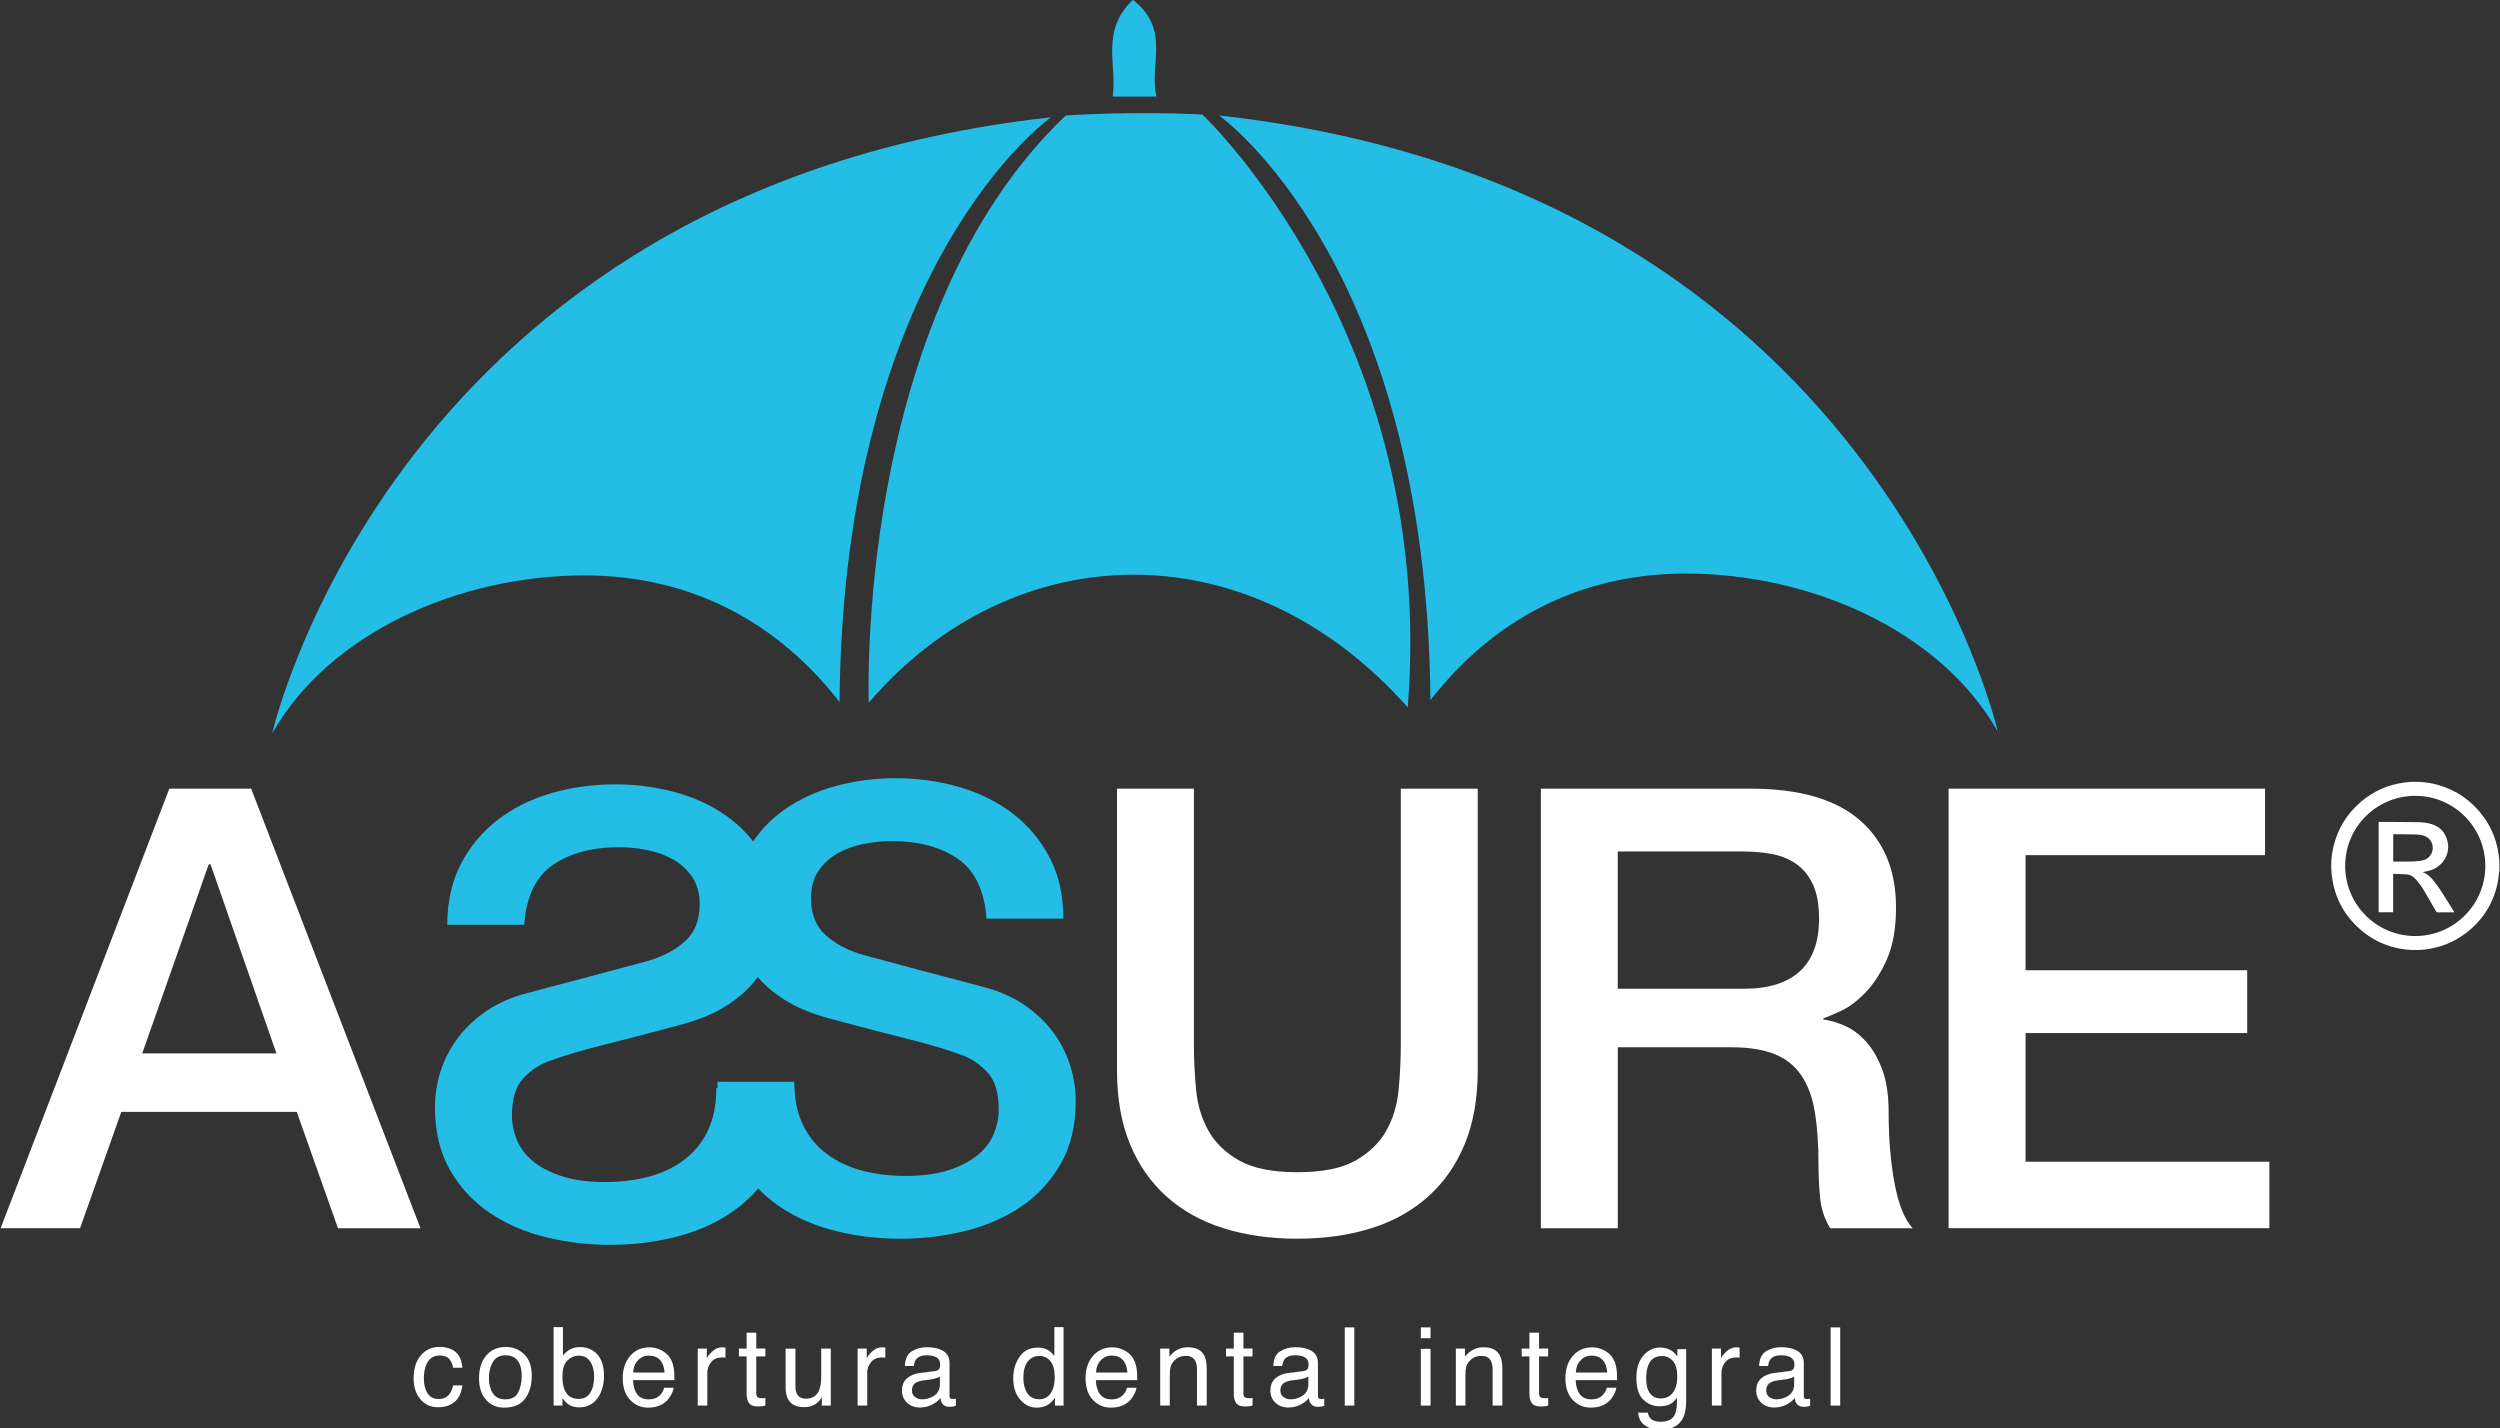<svg xmlns="http://www.w3.org/2000/svg" xmlns:xlink="http://www.w3.org/1999/xlink" id="Capa_1" x="0px" y="0px" viewBox="0 0 786 449" style="enable-background:new 0 0 786 449;" xml:space="preserve">
<rect x="0" y="0" width="786" height="449" fill="#333333" stroke="none"/>
<style type="text/css">
	.st0{fill:#23BDE6;}
	.st1{fill:#FFFFFF;}
</style>
<g>
	<g>
		<g>
			<path class="st0" d="M249.73,340.09c0,5.29,0.9,9.81,2.71,13.55c1.81,3.74,4.32,6.81,7.55,9.19c3.22,2.39,6.93,4.13,11.13,5.23     c4.19,1.1,8.74,1.65,13.65,1.65c5.29,0,9.8-0.61,13.55-1.84c3.74-1.22,6.77-2.81,9.1-4.74c2.32-1.94,4-4.16,5.03-6.68     c1.03-2.52,1.55-5.06,1.55-7.64c0-5.29-1.2-9.19-3.58-11.71c-2.39-2.52-5-4.29-7.84-5.32c-4.9-1.8-10.61-3.51-17.13-5.13     c-6.52-1.61-14.55-3.71-24.1-6.29c-5.94-1.55-10.87-3.58-14.81-6.1c-3.94-2.52-7.06-5.32-9.39-8.42     c-2.32-3.1-3.97-6.39-4.94-9.87s-1.45-7.03-1.45-10.65c0-6.97,1.45-13,4.36-18.1c2.9-5.1,6.74-9.32,11.52-12.68     c4.77-3.35,10.19-5.84,16.26-7.45c6.06-1.61,12.19-2.42,18.39-2.42c7.22,0,14.03,0.94,20.42,2.81c6.39,1.87,12,4.68,16.84,8.42     c4.84,3.74,8.68,8.36,11.52,13.84c2.84,5.49,4.26,11.84,4.26,19.07h-24.19c-0.65-8.9-3.68-15.19-9.1-18.87     c-5.42-3.68-12.32-5.51-20.71-5.51c-2.84,0-5.74,0.29-8.71,0.87c-2.97,0.58-5.68,1.55-8.13,2.9c-2.45,1.36-4.48,3.19-6.1,5.52     c-1.61,2.32-2.42,5.23-2.42,8.71c0,4.9,1.52,8.74,4.55,11.52c3.03,2.78,7,4.87,11.9,6.29c0.51,0.13,2.55,0.68,6.1,1.64     c3.55,0.97,7.52,2.03,11.9,3.19c4.39,1.16,8.68,2.29,12.87,3.39c4.19,1.1,7.19,1.91,9,2.42c4.52,1.42,8.45,3.36,11.81,5.81     c3.35,2.45,6.16,5.26,8.42,8.42c2.26,3.16,3.93,6.55,5.03,10.16c1.09,3.61,1.65,7.23,1.65,10.84c0,7.74-1.58,14.36-4.74,19.84     c-3.16,5.49-7.32,9.97-12.48,13.45c-5.16,3.48-11.03,6.03-17.61,7.64c-6.58,1.61-13.29,2.42-20.13,2.42     c-7.87,0-15.29-0.97-22.26-2.9c-6.97-1.94-13.03-4.9-18.19-8.9c-5.16-4-9.29-9.13-12.39-15.39c-3.1-6.26-4.71-13.65-4.84-22.16     H249.73z"></path>
			<path class="st0" d="M249.39,342.03c-0.13,8.52-1.74,15.9-4.84,22.16c-3.1,6.26-7.22,11.39-12.39,15.39     c-5.16,4-11.23,6.97-18.19,8.9c-6.97,1.94-14.39,2.9-22.26,2.9c-6.84,0-13.55-0.81-20.13-2.42c-6.58-1.61-12.45-4.16-17.61-7.64     c-5.16-3.48-9.32-7.97-12.48-13.45c-3.16-5.48-4.74-12.1-4.74-19.84c0-3.61,0.55-7.22,1.65-10.84c1.1-3.61,2.78-7,5.03-10.16     c2.26-3.16,5.07-5.97,8.42-8.42c3.36-2.45,7.29-4.39,11.81-5.81c1.81-0.51,4.81-1.32,9-2.42c4.19-1.09,8.49-2.23,12.87-3.39     c4.39-1.16,8.36-2.23,11.9-3.19c3.55-0.97,5.58-1.52,6.1-1.64c4.91-1.42,8.87-3.51,11.9-6.29c3.03-2.77,4.55-6.61,4.55-11.52     c0-3.48-0.8-6.39-2.42-8.71c-1.61-2.32-3.64-4.16-6.1-5.52c-2.45-1.35-5.16-2.32-8.13-2.9c-2.97-0.58-5.87-0.87-8.71-0.87     c-8.39,0-15.29,1.84-20.71,5.51c-5.42,3.68-8.45,9.97-9.1,18.87h-24.19c0-7.22,1.42-13.58,4.26-19.07     c2.84-5.48,6.68-10.09,11.52-13.84c4.84-3.74,10.45-6.55,16.84-8.42c6.39-1.87,13.19-2.81,20.42-2.81     c6.19,0,12.32,0.81,18.39,2.42c6.07,1.62,11.49,4.1,16.26,7.45c4.78,3.36,8.61,7.58,11.52,12.68c2.9,5.1,4.36,11.13,4.36,18.1     c0,3.61-0.48,7.16-1.45,10.65c-0.97,3.48-2.61,6.77-4.94,9.87c-2.32,3.1-5.45,5.9-9.39,8.42c-3.93,2.52-8.87,4.55-14.81,6.1     c-9.55,2.58-17.58,4.68-24.1,6.29c-6.51,1.61-12.22,3.32-17.13,5.13c-2.84,1.04-5.45,2.81-7.84,5.32     c-2.39,2.52-3.58,6.42-3.58,11.71c0,2.58,0.52,5.13,1.55,7.64c1.03,2.52,2.71,4.74,5.03,6.68c2.32,1.94,5.36,3.52,9.1,4.74     c3.74,1.23,8.26,1.84,13.55,1.84c4.9,0,9.45-0.55,13.65-1.65c4.19-1.09,7.91-2.84,11.13-5.23c3.23-2.39,5.74-5.45,7.55-9.19     c1.81-3.74,2.71-8.26,2.71-13.55H249.39z"></path>
		</g>
	</g>
	<g>
		<path class="st1" d="M53.23,247.96h25.74l53.23,138.2h-25.94L93.3,349.57H38.14l-12.97,36.58H0.2L53.23,247.96z M44.72,331.18    h42.19L66.2,271.76h-0.58L44.72,331.18z"></path>
		<path class="st1" d="M351.18,247.96h24.19v80.52c0,4.65,0.22,9.36,0.68,14.13c0.45,4.77,1.74,9.07,3.87,12.87    c2.13,3.81,5.35,6.94,9.68,9.39c4.32,2.45,10.42,3.68,18.29,3.68c7.87,0,13.97-1.22,18.29-3.68c4.32-2.45,7.55-5.58,9.68-9.39    c2.13-3.8,3.42-8.1,3.87-12.87c0.45-4.77,0.68-9.48,0.68-14.13v-80.52h24.19v88.45c0,8.9-1.36,16.64-4.06,23.23    c-2.71,6.58-6.55,12.1-11.52,16.55c-4.97,4.45-10.94,7.78-17.9,9.97c-6.97,2.19-14.71,3.29-23.23,3.29    c-8.52,0-16.26-1.1-23.23-3.29c-6.97-2.19-12.94-5.52-17.9-9.97c-4.97-4.45-8.81-9.97-11.52-16.55    c-2.71-6.58-4.06-14.32-4.06-23.23V247.96z"></path>
		<path class="st1" d="M484.43,247.96h66c15.22,0,26.64,3.29,34.26,9.87c7.61,6.58,11.42,15.74,11.42,27.48    c0,6.58-0.97,12.03-2.9,16.36c-1.94,4.33-4.19,7.81-6.77,10.45c-2.58,2.65-5.13,4.55-7.65,5.71c-2.52,1.16-4.35,1.94-5.52,2.32    v0.39c2.06,0.26,4.29,0.9,6.68,1.94c2.39,1.03,4.61,2.68,6.68,4.93c2.06,2.26,3.77,5.2,5.13,8.81c1.36,3.61,2.03,8.13,2.03,13.55    c0,8.13,0.61,15.52,1.84,22.16c1.22,6.65,3.13,11.39,5.71,14.23h-25.94c-1.81-2.97-2.87-6.26-3.19-9.87    c-0.32-3.61-0.48-7.1-0.48-10.45c0-6.32-0.39-11.77-1.16-16.35c-0.77-4.58-2.2-8.39-4.26-11.42c-2.07-3.03-4.87-5.26-8.42-6.68    c-3.55-1.42-8.1-2.13-13.65-2.13h-35.61v56.9h-24.19V247.96z M508.62,310.86h39.68c7.74,0,13.61-1.84,17.61-5.52    c4-3.68,6-9.19,6-16.55c0-4.39-0.65-7.97-1.94-10.74c-1.29-2.77-3.07-4.93-5.32-6.48c-2.26-1.55-4.84-2.58-7.74-3.1    c-2.9-0.51-5.9-0.77-9-0.77h-39.29V310.86z"></path>
		<path class="st1" d="M612.64,247.96h99.49v20.9h-75.29v36.19h69.68v19.74h-69.68v40.45h76.65v20.9H612.64V247.96z"></path>
	</g>
	<g>
		<path class="st1" d="M143.11,424.95c1.27,0.98,2.03,2.67,2.28,5.07h-2.93c-0.18-1.1-0.59-2.02-1.22-2.75    c-0.63-0.73-1.66-1.1-3.06-1.1c-1.92,0-3.29,0.94-4.12,2.81c-0.54,1.21-0.8,2.71-0.8,4.5c0,1.79,0.38,3.3,1.14,4.53    c0.76,1.23,1.95,1.84,3.58,1.84c1.25,0,2.24-0.38,2.97-1.14c0.73-0.76,1.23-1.8,1.51-3.13h2.93c-0.33,2.38-1.17,4.11-2.51,5.21    c-1.34,1.1-3.05,1.65-5.14,1.65c-2.34,0-4.21-0.86-5.61-2.57c-1.4-1.71-2.09-3.85-2.09-6.42c0-3.15,0.76-5.59,2.29-7.35    c1.53-1.75,3.47-2.63,5.84-2.63C140.2,423.47,141.84,423.97,143.11,424.95z"></path>
		<path class="st1" d="M164.81,425.78c1.58,1.54,2.38,3.8,2.38,6.79c0,2.89-0.7,5.27-2.09,7.16c-1.4,1.88-3.56,2.83-6.5,2.83    c-2.45,0-4.39-0.83-5.83-2.5c-1.44-1.67-2.16-3.9-2.16-6.71c0-3.01,0.76-5.41,2.28-7.19s3.56-2.67,6.11-2.67    C161.29,423.47,163.23,424.24,164.81,425.78z M162.94,437.69c0.73-1.51,1.1-3.19,1.1-5.04c0-1.67-0.27-3.03-0.79-4.08    c-0.84-1.65-2.28-2.47-4.33-2.47c-1.82,0-3.14,0.7-3.97,2.11c-0.83,1.4-1.24,3.1-1.24,5.08c0,1.91,0.41,3.49,1.24,4.76    c0.83,1.27,2.14,1.91,3.94,1.91C160.86,439.96,162.21,439.2,162.94,437.69z"></path>
		<path class="st1" d="M174.06,417.25h2.93v8.92c0.66-0.86,1.45-1.51,2.37-1.97c0.92-0.45,1.92-0.68,2.99-0.68    c2.24,0,4.06,0.77,5.45,2.3c1.39,1.53,2.09,3.8,2.09,6.78c0,2.83-0.69,5.19-2.07,7.06c-1.38,1.87-3.29,2.81-5.73,2.81    c-1.37,0-2.52-0.33-3.46-0.99c-0.56-0.39-1.16-1.01-1.8-1.87v2.29h-2.78V417.25z M185.58,437.88c0.81-1.29,1.22-3,1.22-5.12    c0-1.88-0.41-3.45-1.22-4.68c-0.81-1.24-2.01-1.86-3.58-1.86c-1.38,0-2.58,0.51-3.62,1.52c-1.04,1.02-1.55,2.69-1.55,5.02    c0,1.68,0.21,3.05,0.64,4.1c0.79,1.97,2.28,2.96,4.45,2.96C183.55,439.82,184.77,439.17,185.58,437.88z"></path>
		<path class="st1" d="M207.87,424.49c1.19,0.6,2.09,1.37,2.71,2.32c0.6,0.9,1,1.96,1.2,3.16c0.18,0.83,0.27,2.14,0.27,3.95h-13.03    c0.06,1.82,0.48,3.29,1.28,4.39c0.8,1.1,2.03,1.65,3.7,1.65c1.56,0,2.81-0.52,3.73-1.56c0.52-0.6,0.89-1.31,1.11-2.1h2.96    c-0.08,0.66-0.34,1.39-0.78,2.2c-0.44,0.81-0.93,1.47-1.47,1.98c-0.91,0.89-2.03,1.49-3.37,1.81c-0.72,0.18-1.53,0.27-2.44,0.27    c-2.22,0-4.1-0.81-5.64-2.43c-1.54-1.62-2.31-3.9-2.31-6.82c0-2.88,0.78-5.21,2.33-7.01c1.55-1.8,3.58-2.69,6.09-2.69    C205.46,423.59,206.68,423.89,207.87,424.49z M208.95,431.52c-0.12-1.31-0.4-2.35-0.85-3.13c-0.82-1.45-2.18-2.18-4.1-2.18    c-1.37,0-2.52,0.5-3.45,1.5c-0.93,1-1.42,2.27-1.48,3.81H208.95z"></path>
		<path class="st1" d="M219.37,423.99h2.86v3.1c0.23-0.6,0.81-1.34,1.72-2.2c0.91-0.86,1.97-1.3,3.16-1.3    c0.06,0,0.15,0.01,0.28,0.02c0.13,0.01,0.36,0.03,0.69,0.07v3.18c-0.18-0.03-0.34-0.06-0.49-0.07c-0.15-0.01-0.32-0.02-0.49-0.02    c-1.52,0-2.68,0.49-3.5,1.46c-0.81,0.98-1.22,2.1-1.22,3.37v10.31h-3.01V423.99z"></path>
		<path class="st1" d="M234.72,418.99h3.05v5h2.86v2.46h-2.86v11.7c0,0.63,0.21,1.04,0.64,1.26c0.23,0.12,0.62,0.18,1.17,0.18    c0.14,0,0.3,0,0.47-0.01c0.17-0.01,0.36-0.03,0.59-0.06v2.39c-0.35,0.1-0.71,0.17-1.08,0.22c-0.37,0.04-0.78,0.07-1.21,0.07    c-1.41,0-2.36-0.36-2.86-1.08c-0.5-0.72-0.75-1.65-0.75-2.8v-11.86h-2.43v-2.46h2.43V418.99z"></path>
		<path class="st1" d="M250.08,423.99v11.9c0,0.91,0.14,1.66,0.42,2.24c0.52,1.07,1.49,1.61,2.92,1.61c2.04,0,3.43-0.94,4.17-2.81    c0.4-1,0.6-2.38,0.6-4.13v-8.8h3.01v17.92h-2.84l0.03-2.64c-0.38,0.68-0.86,1.26-1.43,1.72c-1.13,0.94-2.5,1.41-4.1,1.41    c-2.51,0-4.21-0.85-5.12-2.56c-0.49-0.91-0.74-2.14-0.74-3.66v-12.18H250.08z"></path>
		<path class="st1" d="M269.64,423.99h2.86v3.1c0.23-0.6,0.81-1.34,1.72-2.2c0.91-0.86,1.97-1.3,3.16-1.3    c0.06,0,0.15,0.01,0.28,0.02c0.13,0.01,0.36,0.03,0.69,0.07v3.18c-0.18-0.03-0.34-0.06-0.49-0.07c-0.15-0.01-0.32-0.02-0.49-0.02    c-1.52,0-2.68,0.49-3.5,1.46c-0.81,0.98-1.22,2.1-1.22,3.37v10.31h-3.01V423.99z"></path>
		<path class="st1" d="M294,431.07c0.69-0.09,1.15-0.38,1.39-0.87c0.13-0.27,0.2-0.65,0.2-1.16c0-1.03-0.36-1.78-1.09-2.24    c-0.73-0.46-1.77-0.7-3.13-0.7c-1.57,0-2.68,0.43-3.34,1.28c-0.37,0.47-0.61,1.17-0.72,2.1h-2.81c0.06-2.21,0.77-3.76,2.15-4.62    c1.38-0.87,2.97-1.3,4.79-1.3c2.11,0,3.82,0.4,5.13,1.2c1.3,0.8,1.96,2.05,1.96,3.75v10.32c0,0.31,0.06,0.56,0.19,0.75    c0.13,0.19,0.4,0.28,0.81,0.28c0.13,0,0.28-0.01,0.45-0.03c0.17-0.02,0.35-0.04,0.54-0.07V442c-0.47,0.13-0.83,0.22-1.07,0.25    c-0.25,0.03-0.58,0.05-1,0.05c-1.04,0-1.79-0.37-2.26-1.1c-0.25-0.39-0.42-0.94-0.52-1.66c-0.61,0.8-1.49,1.5-2.64,2.09    c-1.15,0.59-2.42,0.89-3.8,0.89c-1.66,0-3.02-0.5-4.07-1.51c-1.05-1.01-1.58-2.27-1.58-3.79c0-1.66,0.52-2.95,1.56-3.86    c1.04-0.91,2.4-1.48,4.08-1.69L294,431.07z M287.66,439.2c0.64,0.5,1.39,0.75,2.26,0.75c1.06,0,2.09-0.24,3.08-0.74    c1.67-0.81,2.51-2.14,2.51-3.99v-2.42c-0.37,0.23-0.84,0.43-1.42,0.59c-0.58,0.16-1.15,0.27-1.7,0.34l-1.82,0.23    c-1.09,0.14-1.91,0.37-2.46,0.68c-0.93,0.52-1.4,1.36-1.4,2.5C286.7,438.02,287.02,438.7,287.66,439.2z"></path>
		<path class="st1" d="M329.67,424.55c0.53,0.33,1.14,0.92,1.82,1.76v-9.05h2.89v24.66h-2.71v-2.49c-0.7,1.1-1.53,1.9-2.48,2.39    c-0.96,0.49-2.05,0.74-3.28,0.74c-1.99,0-3.71-0.84-5.17-2.52c-1.46-1.68-2.18-3.91-2.18-6.7c0-2.61,0.66-4.87,1.99-6.78    c1.33-1.91,3.23-2.87,5.69-2.87C327.6,423.67,328.75,423.97,329.67,424.55z M322.95,437.98c0.81,1.29,2.11,1.94,3.9,1.94    c1.39,0,2.53-0.6,3.42-1.8c0.89-1.2,1.34-2.92,1.34-5.16c0-2.26-0.46-3.94-1.38-5.03c-0.92-1.09-2.06-1.63-3.41-1.63    c-1.51,0-2.73,0.58-3.67,1.74c-0.94,1.16-1.41,2.87-1.41,5.12C321.73,435.08,322.14,436.69,322.95,437.98z"></path>
		<path class="st1" d="M353.38,424.49c1.19,0.6,2.09,1.37,2.71,2.32c0.6,0.9,1,1.96,1.2,3.16c0.18,0.83,0.27,2.14,0.27,3.95h-13.03    c0.06,1.82,0.48,3.29,1.28,4.39s2.03,1.65,3.7,1.65c1.56,0,2.81-0.52,3.73-1.56c0.52-0.6,0.89-1.31,1.11-2.1h2.96    c-0.08,0.66-0.34,1.39-0.78,2.2c-0.44,0.81-0.93,1.47-1.47,1.98c-0.91,0.89-2.03,1.49-3.37,1.81c-0.72,0.18-1.53,0.27-2.44,0.27    c-2.22,0-4.1-0.81-5.64-2.43c-1.54-1.62-2.31-3.9-2.31-6.82c0-2.88,0.78-5.21,2.33-7.01c1.55-1.8,3.58-2.69,6.09-2.69    C350.97,423.59,352.19,423.89,353.38,424.49z M354.46,431.52c-0.12-1.31-0.4-2.35-0.85-3.13c-0.82-1.45-2.18-2.18-4.1-2.18    c-1.37,0-2.52,0.5-3.45,1.5c-0.93,1-1.42,2.27-1.48,3.81H354.46z"></path>
		<path class="st1" d="M364.79,423.99h2.86v2.54c0.85-1.05,1.75-1.8,2.69-2.26c0.95-0.46,2-0.69,3.16-0.69    c2.54,0,4.26,0.89,5.15,2.66c0.49,0.97,0.74,2.36,0.74,4.17v11.49h-3.06v-11.29c0-1.09-0.16-1.97-0.49-2.64    c-0.54-1.12-1.51-1.67-2.91-1.67c-0.71,0-1.3,0.07-1.76,0.22c-0.83,0.25-1.55,0.74-2.18,1.47c-0.5,0.59-0.83,1.2-0.98,1.83    c-0.15,0.63-0.23,1.53-0.23,2.7v9.39h-3.01V423.99z"></path>
		<path class="st1" d="M387.88,418.99h3.05v5h2.86v2.46h-2.86v11.7c0,0.63,0.21,1.04,0.64,1.26c0.23,0.12,0.62,0.18,1.17,0.18    c0.14,0,0.3,0,0.47-0.01c0.17-0.01,0.36-0.03,0.59-0.06v2.39c-0.35,0.1-0.71,0.17-1.08,0.22c-0.37,0.04-0.78,0.07-1.21,0.07    c-1.41,0-2.36-0.36-2.86-1.08c-0.5-0.72-0.75-1.65-0.75-2.8v-11.86h-2.43v-2.46h2.43V418.99z"></path>
		<path class="st1" d="M409.83,431.07c0.69-0.09,1.15-0.38,1.39-0.87c0.13-0.27,0.2-0.65,0.2-1.16c0-1.03-0.36-1.78-1.09-2.24    c-0.73-0.46-1.77-0.7-3.13-0.7c-1.57,0-2.68,0.43-3.34,1.28c-0.37,0.47-0.61,1.17-0.72,2.1h-2.81c0.06-2.21,0.77-3.76,2.15-4.62    c1.38-0.87,2.97-1.3,4.79-1.3c2.11,0,3.82,0.4,5.13,1.2c1.3,0.8,1.96,2.05,1.96,3.75v10.32c0,0.31,0.06,0.56,0.19,0.75    c0.13,0.19,0.4,0.28,0.81,0.28c0.13,0,0.28-0.01,0.45-0.03c0.17-0.02,0.35-0.04,0.54-0.07V442c-0.47,0.13-0.83,0.22-1.07,0.25    c-0.25,0.03-0.58,0.05-1,0.05c-1.04,0-1.79-0.37-2.26-1.1c-0.25-0.39-0.42-0.94-0.52-1.66c-0.61,0.8-1.49,1.5-2.64,2.09    c-1.15,0.59-2.42,0.89-3.8,0.89c-1.66,0-3.02-0.5-4.07-1.51c-1.05-1.01-1.58-2.27-1.58-3.79c0-1.66,0.52-2.95,1.56-3.86    c1.04-0.91,2.4-1.48,4.08-1.69L409.83,431.07z M403.49,439.2c0.64,0.5,1.39,0.75,2.26,0.75c1.06,0,2.09-0.24,3.08-0.74    c1.67-0.81,2.51-2.14,2.51-3.99v-2.42c-0.37,0.23-0.84,0.43-1.42,0.59c-0.58,0.16-1.15,0.27-1.7,0.34l-1.82,0.23    c-1.09,0.14-1.91,0.37-2.46,0.68c-0.93,0.52-1.4,1.36-1.4,2.5C402.54,438.02,402.85,438.7,403.49,439.2z"></path>
		<path class="st1" d="M422.79,417.33h3.01v24.58h-3.01V417.33z"></path>
		<path class="st1" d="M446.7,417.33h3.06v3.41h-3.06V417.33z M446.7,424.08h3.06v17.84h-3.06V424.08z"></path>
		<path class="st1" d="M457.74,423.99h2.86v2.54c0.85-1.05,1.75-1.8,2.69-2.26c0.95-0.46,2-0.69,3.16-0.69    c2.54,0,4.26,0.89,5.15,2.66c0.49,0.97,0.74,2.36,0.74,4.17v11.49h-3.06v-11.29c0-1.09-0.16-1.97-0.49-2.64    c-0.54-1.12-1.51-1.67-2.91-1.67c-0.71,0-1.3,0.07-1.76,0.22c-0.83,0.25-1.55,0.74-2.18,1.47c-0.5,0.59-0.83,1.2-0.98,1.83    s-0.23,1.53-0.23,2.7v9.39h-3.01V423.99z"></path>
		<path class="st1" d="M480.83,418.99h3.05v5h2.86v2.46h-2.86v11.7c0,0.63,0.21,1.04,0.64,1.26c0.23,0.12,0.62,0.18,1.17,0.18    c0.14,0,0.3,0,0.47-0.01c0.17-0.01,0.36-0.03,0.59-0.06v2.39c-0.35,0.1-0.71,0.17-1.08,0.22c-0.37,0.04-0.78,0.07-1.21,0.07    c-1.41,0-2.36-0.36-2.86-1.08c-0.5-0.72-0.75-1.65-0.75-2.8v-11.86h-2.43v-2.46h2.43V418.99z"></path>
		<path class="st1" d="M504.24,424.49c1.19,0.6,2.09,1.37,2.71,2.32c0.6,0.9,1,1.96,1.2,3.16c0.18,0.83,0.27,2.14,0.27,3.95h-13.03    c0.06,1.82,0.48,3.29,1.28,4.39s2.03,1.65,3.7,1.65c1.56,0,2.81-0.52,3.73-1.56c0.52-0.6,0.89-1.31,1.11-2.1h2.96    c-0.08,0.66-0.34,1.39-0.78,2.2c-0.44,0.81-0.93,1.47-1.47,1.98c-0.91,0.89-2.03,1.49-3.37,1.81c-0.72,0.18-1.53,0.27-2.44,0.27    c-2.22,0-4.1-0.81-5.64-2.43c-1.54-1.62-2.31-3.9-2.31-6.82c0-2.88,0.78-5.21,2.33-7.01c1.55-1.8,3.58-2.69,6.09-2.69    C501.83,423.59,503.05,423.89,504.24,424.49z M505.32,431.52c-0.12-1.31-0.4-2.35-0.85-3.13c-0.82-1.45-2.18-2.18-4.1-2.18    c-1.37,0-2.52,0.5-3.45,1.5c-0.93,1-1.42,2.27-1.48,3.81H505.32z"></path>
		<path class="st1" d="M525.62,424.71c0.57,0.39,1.14,0.96,1.73,1.71v-2.26h2.78v16.3c0,2.28-0.33,4.07-1,5.39    c-1.25,2.43-3.6,3.65-7.05,3.65c-1.92,0-3.54-0.43-4.85-1.3c-1.31-0.86-2.04-2.22-2.2-4.06h3.06c0.14,0.8,0.43,1.42,0.87,1.86    c0.68,0.67,1.74,1,3.19,1c2.3,0,3.8-0.81,4.51-2.44c0.42-0.96,0.62-2.67,0.58-5.14c-0.6,0.91-1.32,1.6-2.17,2.04    c-0.84,0.45-1.96,0.67-3.35,0.67c-1.93,0-3.62-0.69-5.07-2.07c-1.45-1.38-2.17-3.66-2.17-6.84c0-3,0.73-5.34,2.19-7.03    c1.46-1.68,3.23-2.53,5.29-2.53C523.35,423.67,524.57,424.02,525.62,424.71z M525.99,427.94c-0.91-1.07-2.07-1.61-3.48-1.61    c-2.11,0-3.55,0.99-4.33,2.98c-0.41,1.06-0.62,2.45-0.62,4.17c0,2.02,0.41,3.56,1.22,4.61c0.82,1.05,1.91,1.58,3.29,1.58    c2.15,0,3.67-0.98,4.54-2.93c0.49-1.1,0.73-2.39,0.73-3.86C527.35,430.66,526.9,429.01,525.99,427.94z"></path>
		<path class="st1" d="M538.22,423.99h2.86v3.1c0.23-0.6,0.81-1.34,1.72-2.2c0.91-0.86,1.97-1.3,3.16-1.3    c0.06,0,0.15,0.01,0.28,0.02c0.13,0.01,0.36,0.03,0.69,0.07v3.18c-0.18-0.03-0.34-0.06-0.49-0.07c-0.15-0.01-0.32-0.02-0.49-0.02    c-1.52,0-2.68,0.49-3.5,1.46c-0.81,0.98-1.22,2.1-1.22,3.37v10.31h-3.01V423.99z"></path>
		<path class="st1" d="M562.58,431.07c0.69-0.09,1.15-0.38,1.39-0.87c0.13-0.27,0.2-0.65,0.2-1.16c0-1.03-0.36-1.78-1.09-2.24    c-0.73-0.46-1.77-0.7-3.13-0.7c-1.57,0-2.68,0.43-3.34,1.28c-0.37,0.47-0.61,1.17-0.72,2.1h-2.81c0.06-2.21,0.77-3.76,2.15-4.62    c1.38-0.87,2.97-1.3,4.79-1.3c2.11,0,3.82,0.4,5.13,1.2c1.3,0.8,1.96,2.05,1.96,3.75v10.32c0,0.31,0.06,0.56,0.19,0.75    c0.13,0.19,0.4,0.28,0.81,0.28c0.13,0,0.28-0.01,0.45-0.03c0.17-0.02,0.35-0.04,0.54-0.07V442c-0.47,0.13-0.83,0.22-1.07,0.25    c-0.25,0.03-0.58,0.05-1,0.05c-1.04,0-1.79-0.37-2.26-1.1c-0.25-0.39-0.42-0.94-0.52-1.66c-0.61,0.8-1.49,1.5-2.64,2.09    c-1.15,0.59-2.42,0.89-3.8,0.89c-1.66,0-3.02-0.5-4.07-1.51c-1.05-1.01-1.58-2.27-1.58-3.79c0-1.66,0.52-2.95,1.56-3.86    c1.04-0.91,2.4-1.48,4.08-1.69L562.58,431.07z M556.24,439.2c0.64,0.5,1.39,0.75,2.26,0.75c1.06,0,2.09-0.24,3.08-0.74    c1.67-0.81,2.51-2.14,2.51-3.99v-2.42c-0.37,0.23-0.84,0.43-1.42,0.59c-0.58,0.16-1.15,0.27-1.7,0.34l-1.82,0.23    c-1.09,0.14-1.91,0.37-2.46,0.68c-0.93,0.52-1.4,1.36-1.4,2.5C555.29,438.02,555.6,438.7,556.24,439.2z"></path>
		<path class="st1" d="M575.55,417.33h3.01v24.58h-3.01V417.33z"></path>
	</g>
	<g>
		<g>
			<path class="st1" d="M757.85,245.81c1.01,0,2.02,0,3.03,0c0.11,0.02,0.22,0.06,0.33,0.06c1.75,0.1,3.48,0.4,5.17,0.87     c5.93,1.67,10.73,5,14.38,9.97c2.69,3.67,4.29,7.77,4.85,12.29c0.07,0.58,0.13,1.16,0.2,1.74c0,1.01,0,2.02,0,3.03     c-0.02,0.11-0.05,0.22-0.07,0.33c-0.2,1.35-0.3,2.72-0.6,4.04c-1.45,6.27-4.77,11.36-9.89,15.25c-3.85,2.92-8.2,4.61-12.99,5.15     c-2.51,0.28-5.01,0.19-7.5-0.25c-4.35-0.77-8.28-2.5-11.72-5.26c-5.82-4.67-9.17-10.73-9.97-18.18     c-0.31-2.87-0.12-5.73,0.54-8.54c1.32-5.65,4.19-10.38,8.59-14.16c4-3.43,8.63-5.48,13.87-6.14     C756.64,245.94,757.24,245.88,757.85,245.81z M759.35,294.29c12.16,0,22.03-9.86,22.04-22.01c0.01-12.17-9.84-22.06-21.98-22.07     c-12.22-0.01-22.09,9.83-22.09,22.02C737.32,284.42,747.18,294.29,759.35,294.29z"></path>
			<path class="st1" d="M761.75,274.18c0.05,0.04,0.1,0.08,0.16,0.1c1.39,0.58,2.41,1.6,3.33,2.75c1.65,2.04,2.98,4.29,4.37,6.5     c0.62,0.99,1.24,1.98,1.85,2.97c0.06,0.09,0.11,0.19,0.19,0.32c-0.13,0.01-0.23,0.02-0.33,0.02c-1.64,0-3.28-0.01-4.92,0.01     c-0.26,0-0.38-0.09-0.5-0.3c-1.39-2.43-2.76-4.89-4.22-7.28c-0.64-1.05-1.47-1.99-2.27-2.93c-0.74-0.86-1.73-1.37-2.88-1.45     c-1.36-0.09-2.72-0.1-4.12-0.15c0,4.06,0,8.06,0,12.08c-1.54,0-3.04,0-4.56,0c0-9.46,0-18.92,0-28.41c1.02,0,2.03-0.01,3.04,0     c2.94,0.02,5.87,0.03,8.81,0.07c1.65,0.02,3.3,0.14,4.89,0.65c2.7,0.88,4.35,2.8,4.94,5.51c0.96,4.43-2.12,8.08-5.56,9.05     C763.24,273.9,762.5,274.02,761.75,274.18z M752.42,270.88c0.53,0,1.02,0.01,1.52,0c2.29-0.04,4.59,0.1,6.87-0.21     c0.83-0.12,1.65-0.31,2.35-0.8c2.45-1.72,2.23-5.61-0.55-6.9c-1.09-0.51-2.25-0.61-3.42-0.63c-1.89-0.03-3.78-0.04-5.67-0.06     c-0.36,0-0.72,0-1.09,0C752.42,265.17,752.42,268.01,752.42,270.88z"></path>
		</g>
	</g>
	<g>
		<g>
			<g>
				<g>
					<path class="st0" d="M263.95,220.72c-19.24-24.8-46.4-39.81-80.21-39.81c-39.22,0-80.08,17.84-98.16,49.67       c0,0,38.56-170.91,244.83-193.7C330.4,36.88,265.12,82.82,263.95,220.72"></path>
					<path class="st0" d="M449.73,220.14c19.24-24.8,46.4-39.81,80.21-39.81c39.22,0,80.08,17.84,98.16,49.67       c0,0-38.56-170.91-244.83-193.7C383.28,36.3,448.56,82.24,449.73,220.14"></path>
					<path class="st0" d="M442.59,222.4c-50.54-56.97-124.75-53.76-169.45-1.46c0,0-4.67-121.24,61.94-184.64       c0,0,21.04-1.46,42.95-0.29C378.02,36,451.94,105.54,442.59,222.4z"></path>
				</g>
				<g>
					<path class="st0" d="M363.62,30.38c-5.04,0-8.92,0-13.79,0c1.45-10.07-3.99-20.5,6.36-30.45       C368.29,9.46,361.09,20.33,363.62,30.38z"></path>
				</g>
			</g>
		</g>
	</g>
</g>
</svg>